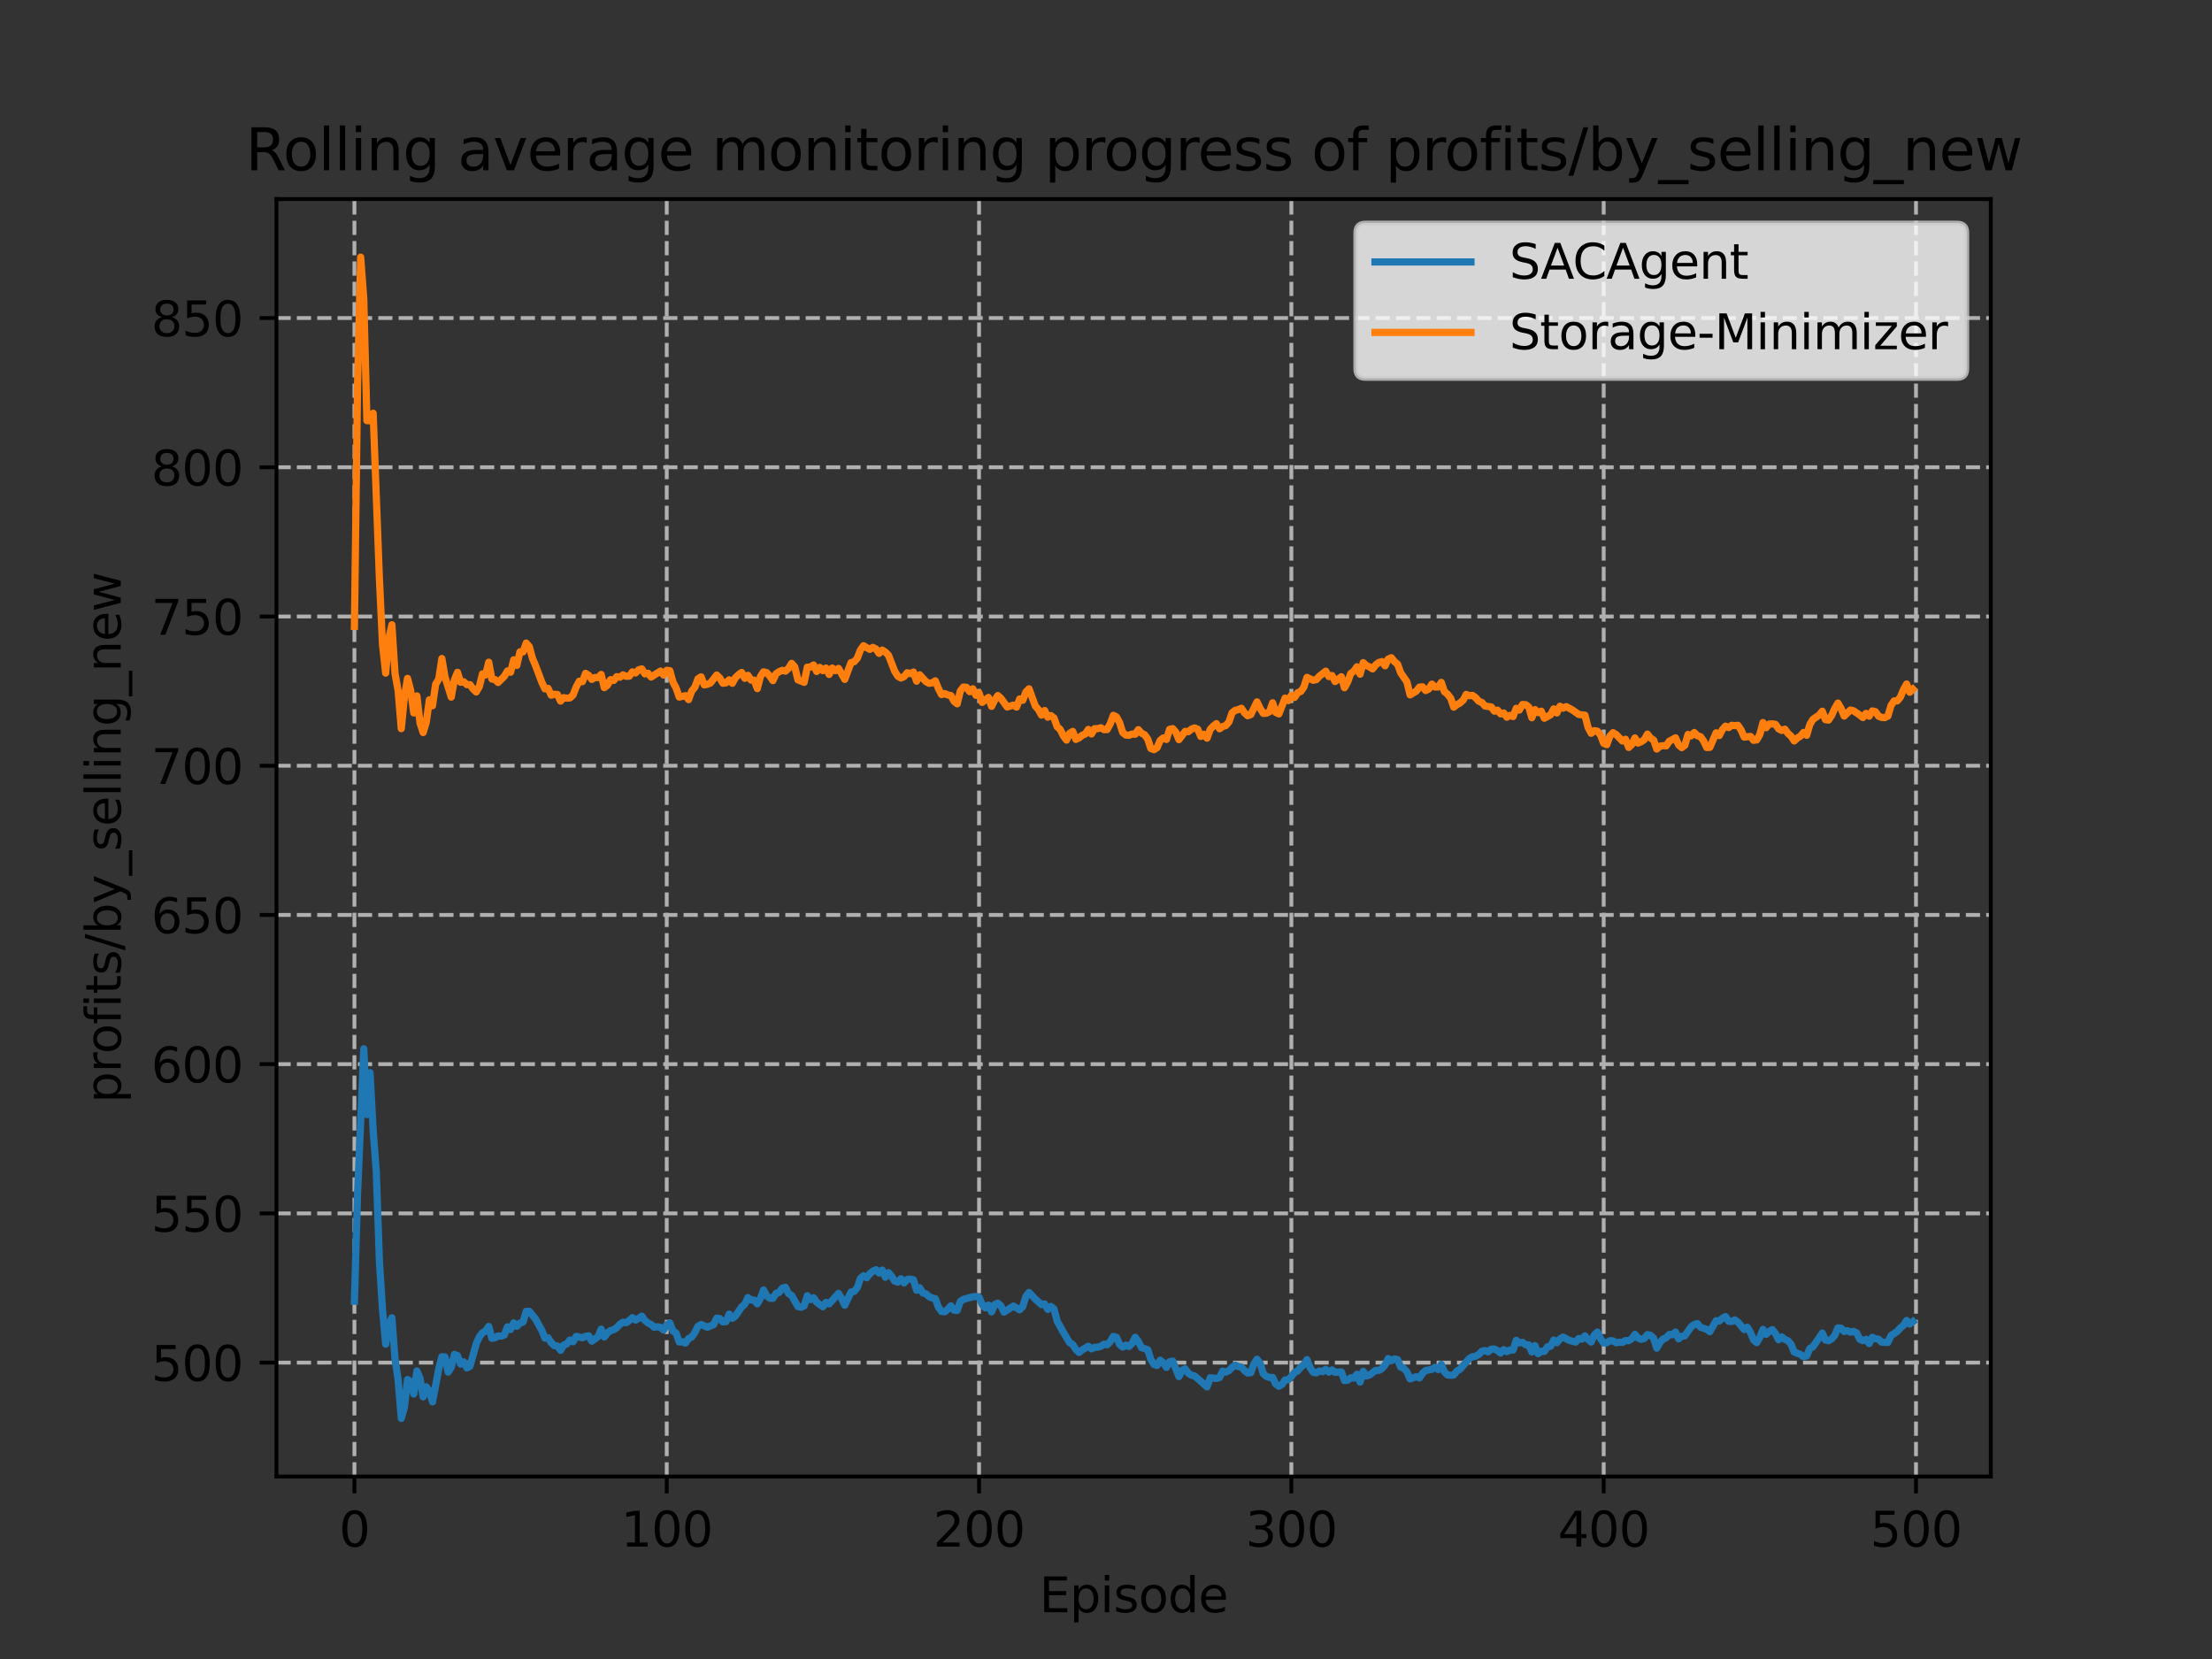 <?xml version="1.0" encoding="utf-8" standalone="no"?>
<!DOCTYPE svg PUBLIC "-//W3C//DTD SVG 1.1//EN"
  "http://www.w3.org/Graphics/SVG/1.1/DTD/svg11.dtd">
<svg xmlns:xlink="http://www.w3.org/1999/xlink" width="460.8pt" height="345.6pt" viewBox="0 0 460.8 345.6" xmlns="http://www.w3.org/2000/svg" version="1.1">
 <rect x="0" y="0" width="460.8" height="345.6" fill="#333333" stroke="none"/>
 <defs>
  <style type="text/css">*{stroke-linejoin: round; stroke-linecap: butt}</style>
 </defs>
 <g id="figure_1">
  <g id="patch_1">
   <path d="M 0 345.6 
L 460.8 345.6 
L 460.8 0 
L 0 0 
L 0 345.6 
z
" style="fill: none"/>
  </g>
  <g id="axes_1">
   <g id="patch_2">
    <path d="M 57.6 307.584 
L 414.72 307.584 
L 414.72 41.472 
L 57.6 41.472 
L 57.6 307.584 
z
" style="fill: none"/>
   </g>
   <g id="matplotlib.axis_1">
    <g id="xtick_1">
     <g id="line2d_1">
      <path d="M 73.833 307.584 
L 73.833 41.472 
" clip-path="url(#p2df7276bb5)" style="fill: none; stroke-dasharray: 2.96,1.28; stroke-dashoffset: 0; stroke: #b0b0b0; stroke-width: 0.8"/>
     </g>
     <g id="line2d_2">
      <defs>
       <path id="m5fd4207871" d="M 0 0 
L 0 3.5 
" style="stroke: #000000; stroke-width: 0.8"/>
      </defs>
      <g>
       <use xlink:href="#m5fd4207871" x="73.833" y="307.584" style="stroke: #000000; stroke-width: 0.8"/>
      </g>
     </g>
     <g id="text_1">
      <!-- 0 -->
      <g transform="translate(70.651 322.182)scale(0.1 -0.1)">
       <defs>
        <path id="DejaVuSans-30" d="M 2034 4250 
Q 1547 4250 1301 3770 
Q 1056 3291 1056 2328 
Q 1056 1369 1301 889 
Q 1547 409 2034 409 
Q 2525 409 2770 889 
Q 3016 1369 3016 2328 
Q 3016 3291 2770 3770 
Q 2525 4250 2034 4250 
z
M 2034 4750 
Q 2819 4750 3233 4129 
Q 3647 3509 3647 2328 
Q 3647 1150 3233 529 
Q 2819 -91 2034 -91 
Q 1250 -91 836 529 
Q 422 1150 422 2328 
Q 422 3509 836 4129 
Q 1250 4750 2034 4750 
z
" transform="scale(0.016)"/>
       </defs>
       <use xlink:href="#DejaVuSans-30"/>
      </g>
     </g>
    </g>
    <g id="xtick_2">
     <g id="line2d_3">
      <path d="M 138.894 307.584 
L 138.894 41.472 
" clip-path="url(#p2df7276bb5)" style="fill: none; stroke-dasharray: 2.96,1.28; stroke-dashoffset: 0; stroke: #b0b0b0; stroke-width: 0.8"/>
     </g>
     <g id="line2d_4">
      <g>
       <use xlink:href="#m5fd4207871" x="138.894" y="307.584" style="stroke: #000000; stroke-width: 0.8"/>
      </g>
     </g>
     <g id="text_2">
      <!-- 100 -->
      <g transform="translate(129.35 322.182)scale(0.1 -0.1)">
       <defs>
        <path id="DejaVuSans-31" d="M 794 531 
L 1825 531 
L 1825 4091 
L 703 3866 
L 703 4441 
L 1819 4666 
L 2450 4666 
L 2450 531 
L 3481 531 
L 3481 0 
L 794 0 
L 794 531 
z
" transform="scale(0.016)"/>
       </defs>
       <use xlink:href="#DejaVuSans-31"/>
       <use xlink:href="#DejaVuSans-30" x="63.623"/>
       <use xlink:href="#DejaVuSans-30" x="127.246"/>
      </g>
     </g>
    </g>
    <g id="xtick_3">
     <g id="line2d_5">
      <path d="M 203.955 307.584 
L 203.955 41.472 
" clip-path="url(#p2df7276bb5)" style="fill: none; stroke-dasharray: 2.96,1.28; stroke-dashoffset: 0; stroke: #b0b0b0; stroke-width: 0.8"/>
     </g>
     <g id="line2d_6">
      <g>
       <use xlink:href="#m5fd4207871" x="203.955" y="307.584" style="stroke: #000000; stroke-width: 0.8"/>
      </g>
     </g>
     <g id="text_3">
      <!-- 200 -->
      <g transform="translate(194.411 322.182)scale(0.1 -0.1)">
       <defs>
        <path id="DejaVuSans-32" d="M 1228 531 
L 3431 531 
L 3431 0 
L 469 0 
L 469 531 
Q 828 903 1448 1529 
Q 2069 2156 2228 2338 
Q 2531 2678 2651 2914 
Q 2772 3150 2772 3378 
Q 2772 3750 2511 3984 
Q 2250 4219 1831 4219 
Q 1534 4219 1204 4116 
Q 875 4013 500 3803 
L 500 4441 
Q 881 4594 1212 4672 
Q 1544 4750 1819 4750 
Q 2544 4750 2975 4387 
Q 3406 4025 3406 3419 
Q 3406 3131 3298 2873 
Q 3191 2616 2906 2266 
Q 2828 2175 2409 1742 
Q 1991 1309 1228 531 
z
" transform="scale(0.016)"/>
       </defs>
       <use xlink:href="#DejaVuSans-32"/>
       <use xlink:href="#DejaVuSans-30" x="63.623"/>
       <use xlink:href="#DejaVuSans-30" x="127.246"/>
      </g>
     </g>
    </g>
    <g id="xtick_4">
     <g id="line2d_7">
      <path d="M 269.016 307.584 
L 269.016 41.472 
" clip-path="url(#p2df7276bb5)" style="fill: none; stroke-dasharray: 2.96,1.28; stroke-dashoffset: 0; stroke: #b0b0b0; stroke-width: 0.8"/>
     </g>
     <g id="line2d_8">
      <g>
       <use xlink:href="#m5fd4207871" x="269.016" y="307.584" style="stroke: #000000; stroke-width: 0.8"/>
      </g>
     </g>
     <g id="text_4">
      <!-- 300 -->
      <g transform="translate(259.472 322.182)scale(0.1 -0.1)">
       <defs>
        <path id="DejaVuSans-33" d="M 2597 2516 
Q 3050 2419 3304 2112 
Q 3559 1806 3559 1356 
Q 3559 666 3084 287 
Q 2609 -91 1734 -91 
Q 1441 -91 1130 -33 
Q 819 25 488 141 
L 488 750 
Q 750 597 1062 519 
Q 1375 441 1716 441 
Q 2309 441 2620 675 
Q 2931 909 2931 1356 
Q 2931 1769 2642 2001 
Q 2353 2234 1838 2234 
L 1294 2234 
L 1294 2753 
L 1863 2753 
Q 2328 2753 2575 2939 
Q 2822 3125 2822 3475 
Q 2822 3834 2567 4026 
Q 2313 4219 1838 4219 
Q 1578 4219 1281 4162 
Q 984 4106 628 3988 
L 628 4550 
Q 988 4650 1302 4700 
Q 1616 4750 1894 4750 
Q 2613 4750 3031 4423 
Q 3450 4097 3450 3541 
Q 3450 3153 3228 2886 
Q 3006 2619 2597 2516 
z
" transform="scale(0.016)"/>
       </defs>
       <use xlink:href="#DejaVuSans-33"/>
       <use xlink:href="#DejaVuSans-30" x="63.623"/>
       <use xlink:href="#DejaVuSans-30" x="127.246"/>
      </g>
     </g>
    </g>
    <g id="xtick_5">
     <g id="line2d_9">
      <path d="M 334.077 307.584 
L 334.077 41.472 
" clip-path="url(#p2df7276bb5)" style="fill: none; stroke-dasharray: 2.96,1.28; stroke-dashoffset: 0; stroke: #b0b0b0; stroke-width: 0.8"/>
     </g>
     <g id="line2d_10">
      <g>
       <use xlink:href="#m5fd4207871" x="334.077" y="307.584" style="stroke: #000000; stroke-width: 0.8"/>
      </g>
     </g>
     <g id="text_5">
      <!-- 400 -->
      <g transform="translate(324.533 322.182)scale(0.1 -0.1)">
       <defs>
        <path id="DejaVuSans-34" d="M 2419 4116 
L 825 1625 
L 2419 1625 
L 2419 4116 
z
M 2253 4666 
L 3047 4666 
L 3047 1625 
L 3713 1625 
L 3713 1100 
L 3047 1100 
L 3047 0 
L 2419 0 
L 2419 1100 
L 313 1100 
L 313 1709 
L 2253 4666 
z
" transform="scale(0.016)"/>
       </defs>
       <use xlink:href="#DejaVuSans-34"/>
       <use xlink:href="#DejaVuSans-30" x="63.623"/>
       <use xlink:href="#DejaVuSans-30" x="127.246"/>
      </g>
     </g>
    </g>
    <g id="xtick_6">
     <g id="line2d_11">
      <path d="M 399.138 307.584 
L 399.138 41.472 
" clip-path="url(#p2df7276bb5)" style="fill: none; stroke-dasharray: 2.96,1.28; stroke-dashoffset: 0; stroke: #b0b0b0; stroke-width: 0.8"/>
     </g>
     <g id="line2d_12">
      <g>
       <use xlink:href="#m5fd4207871" x="399.138" y="307.584" style="stroke: #000000; stroke-width: 0.8"/>
      </g>
     </g>
     <g id="text_6">
      <!-- 500 -->
      <g transform="translate(389.594 322.182)scale(0.1 -0.1)">
       <defs>
        <path id="DejaVuSans-35" d="M 691 4666 
L 3169 4666 
L 3169 4134 
L 1269 4134 
L 1269 2991 
Q 1406 3038 1543 3061 
Q 1681 3084 1819 3084 
Q 2600 3084 3056 2656 
Q 3513 2228 3513 1497 
Q 3513 744 3044 326 
Q 2575 -91 1722 -91 
Q 1428 -91 1123 -41 
Q 819 9 494 109 
L 494 744 
Q 775 591 1075 516 
Q 1375 441 1709 441 
Q 2250 441 2565 725 
Q 2881 1009 2881 1497 
Q 2881 1984 2565 2268 
Q 2250 2553 1709 2553 
Q 1456 2553 1204 2497 
Q 953 2441 691 2322 
L 691 4666 
z
" transform="scale(0.016)"/>
       </defs>
       <use xlink:href="#DejaVuSans-35"/>
       <use xlink:href="#DejaVuSans-30" x="63.623"/>
       <use xlink:href="#DejaVuSans-30" x="127.246"/>
      </g>
     </g>
    </g>
    <g id="text_7">
     <!-- Episode -->
     <g transform="translate(216.523 335.861)scale(0.1 -0.1)">
      <defs>
       <path id="DejaVuSans-45" d="M 628 4666 
L 3578 4666 
L 3578 4134 
L 1259 4134 
L 1259 2753 
L 3481 2753 
L 3481 2222 
L 1259 2222 
L 1259 531 
L 3634 531 
L 3634 0 
L 628 0 
L 628 4666 
z
" transform="scale(0.016)"/>
       <path id="DejaVuSans-70" d="M 1159 525 
L 1159 -1331 
L 581 -1331 
L 581 3500 
L 1159 3500 
L 1159 2969 
Q 1341 3281 1617 3432 
Q 1894 3584 2278 3584 
Q 2916 3584 3314 3078 
Q 3713 2572 3713 1747 
Q 3713 922 3314 415 
Q 2916 -91 2278 -91 
Q 1894 -91 1617 61 
Q 1341 213 1159 525 
z
M 3116 1747 
Q 3116 2381 2855 2742 
Q 2594 3103 2138 3103 
Q 1681 3103 1420 2742 
Q 1159 2381 1159 1747 
Q 1159 1113 1420 752 
Q 1681 391 2138 391 
Q 2594 391 2855 752 
Q 3116 1113 3116 1747 
z
" transform="scale(0.016)"/>
       <path id="DejaVuSans-69" d="M 603 3500 
L 1178 3500 
L 1178 0 
L 603 0 
L 603 3500 
z
M 603 4863 
L 1178 4863 
L 1178 4134 
L 603 4134 
L 603 4863 
z
" transform="scale(0.016)"/>
       <path id="DejaVuSans-73" d="M 2834 3397 
L 2834 2853 
Q 2591 2978 2328 3040 
Q 2066 3103 1784 3103 
Q 1356 3103 1142 2972 
Q 928 2841 928 2578 
Q 928 2378 1081 2264 
Q 1234 2150 1697 2047 
L 1894 2003 
Q 2506 1872 2764 1633 
Q 3022 1394 3022 966 
Q 3022 478 2636 193 
Q 2250 -91 1575 -91 
Q 1294 -91 989 -36 
Q 684 19 347 128 
L 347 722 
Q 666 556 975 473 
Q 1284 391 1588 391 
Q 1994 391 2212 530 
Q 2431 669 2431 922 
Q 2431 1156 2273 1281 
Q 2116 1406 1581 1522 
L 1381 1569 
Q 847 1681 609 1914 
Q 372 2147 372 2553 
Q 372 3047 722 3315 
Q 1072 3584 1716 3584 
Q 2034 3584 2315 3537 
Q 2597 3491 2834 3397 
z
" transform="scale(0.016)"/>
       <path id="DejaVuSans-6f" d="M 1959 3097 
Q 1497 3097 1228 2736 
Q 959 2375 959 1747 
Q 959 1119 1226 758 
Q 1494 397 1959 397 
Q 2419 397 2687 759 
Q 2956 1122 2956 1747 
Q 2956 2369 2687 2733 
Q 2419 3097 1959 3097 
z
M 1959 3584 
Q 2709 3584 3137 3096 
Q 3566 2609 3566 1747 
Q 3566 888 3137 398 
Q 2709 -91 1959 -91 
Q 1206 -91 779 398 
Q 353 888 353 1747 
Q 353 2609 779 3096 
Q 1206 3584 1959 3584 
z
" transform="scale(0.016)"/>
       <path id="DejaVuSans-64" d="M 2906 2969 
L 2906 4863 
L 3481 4863 
L 3481 0 
L 2906 0 
L 2906 525 
Q 2725 213 2448 61 
Q 2172 -91 1784 -91 
Q 1150 -91 751 415 
Q 353 922 353 1747 
Q 353 2572 751 3078 
Q 1150 3584 1784 3584 
Q 2172 3584 2448 3432 
Q 2725 3281 2906 2969 
z
M 947 1747 
Q 947 1113 1208 752 
Q 1469 391 1925 391 
Q 2381 391 2643 752 
Q 2906 1113 2906 1747 
Q 2906 2381 2643 2742 
Q 2381 3103 1925 3103 
Q 1469 3103 1208 2742 
Q 947 2381 947 1747 
z
" transform="scale(0.016)"/>
       <path id="DejaVuSans-65" d="M 3597 1894 
L 3597 1613 
L 953 1613 
Q 991 1019 1311 708 
Q 1631 397 2203 397 
Q 2534 397 2845 478 
Q 3156 559 3463 722 
L 3463 178 
Q 3153 47 2828 -22 
Q 2503 -91 2169 -91 
Q 1331 -91 842 396 
Q 353 884 353 1716 
Q 353 2575 817 3079 
Q 1281 3584 2069 3584 
Q 2775 3584 3186 3129 
Q 3597 2675 3597 1894 
z
M 3022 2063 
Q 3016 2534 2758 2815 
Q 2500 3097 2075 3097 
Q 1594 3097 1305 2825 
Q 1016 2553 972 2059 
L 3022 2063 
z
" transform="scale(0.016)"/>
      </defs>
      <use xlink:href="#DejaVuSans-45"/>
      <use xlink:href="#DejaVuSans-70" x="63.184"/>
      <use xlink:href="#DejaVuSans-69" x="126.66"/>
      <use xlink:href="#DejaVuSans-73" x="154.443"/>
      <use xlink:href="#DejaVuSans-6f" x="206.543"/>
      <use xlink:href="#DejaVuSans-64" x="267.725"/>
      <use xlink:href="#DejaVuSans-65" x="331.201"/>
     </g>
    </g>
   </g>
   <g id="matplotlib.axis_2">
    <g id="ytick_1">
     <g id="line2d_13">
      <path d="M 57.6 283.856 
L 414.72 283.856 
" clip-path="url(#p2df7276bb5)" style="fill: none; stroke-dasharray: 2.96,1.28; stroke-dashoffset: 0; stroke: #b0b0b0; stroke-width: 0.8"/>
     </g>
     <g id="line2d_14">
      <defs>
       <path id="m669778cb6c" d="M 0 0 
L -3.5 0 
" style="stroke: #000000; stroke-width: 0.8"/>
      </defs>
      <g>
       <use xlink:href="#m669778cb6c" x="57.6" y="283.856" style="stroke: #000000; stroke-width: 0.8"/>
      </g>
     </g>
     <g id="text_8">
      <!-- 500 -->
      <g transform="translate(31.512 287.656)scale(0.1 -0.1)">
       <use xlink:href="#DejaVuSans-35"/>
       <use xlink:href="#DejaVuSans-30" x="63.623"/>
       <use xlink:href="#DejaVuSans-30" x="127.246"/>
      </g>
     </g>
    </g>
    <g id="ytick_2">
     <g id="line2d_15">
      <path d="M 57.6 252.77 
L 414.72 252.77 
" clip-path="url(#p2df7276bb5)" style="fill: none; stroke-dasharray: 2.96,1.28; stroke-dashoffset: 0; stroke: #b0b0b0; stroke-width: 0.8"/>
     </g>
     <g id="line2d_16">
      <g>
       <use xlink:href="#m669778cb6c" x="57.6" y="252.77" style="stroke: #000000; stroke-width: 0.8"/>
      </g>
     </g>
     <g id="text_9">
      <!-- 550 -->
      <g transform="translate(31.512 256.57)scale(0.1 -0.1)">
       <use xlink:href="#DejaVuSans-35"/>
       <use xlink:href="#DejaVuSans-35" x="63.623"/>
       <use xlink:href="#DejaVuSans-30" x="127.246"/>
      </g>
     </g>
    </g>
    <g id="ytick_3">
     <g id="line2d_17">
      <path d="M 57.6 221.685 
L 414.72 221.685 
" clip-path="url(#p2df7276bb5)" style="fill: none; stroke-dasharray: 2.96,1.28; stroke-dashoffset: 0; stroke: #b0b0b0; stroke-width: 0.8"/>
     </g>
     <g id="line2d_18">
      <g>
       <use xlink:href="#m669778cb6c" x="57.6" y="221.685" style="stroke: #000000; stroke-width: 0.8"/>
      </g>
     </g>
     <g id="text_10">
      <!-- 600 -->
      <g transform="translate(31.512 225.484)scale(0.1 -0.1)">
       <defs>
        <path id="DejaVuSans-36" d="M 2113 2584 
Q 1688 2584 1439 2293 
Q 1191 2003 1191 1497 
Q 1191 994 1439 701 
Q 1688 409 2113 409 
Q 2538 409 2786 701 
Q 3034 994 3034 1497 
Q 3034 2003 2786 2293 
Q 2538 2584 2113 2584 
z
M 3366 4563 
L 3366 3988 
Q 3128 4100 2886 4159 
Q 2644 4219 2406 4219 
Q 1781 4219 1451 3797 
Q 1122 3375 1075 2522 
Q 1259 2794 1537 2939 
Q 1816 3084 2150 3084 
Q 2853 3084 3261 2657 
Q 3669 2231 3669 1497 
Q 3669 778 3244 343 
Q 2819 -91 2113 -91 
Q 1303 -91 875 529 
Q 447 1150 447 2328 
Q 447 3434 972 4092 
Q 1497 4750 2381 4750 
Q 2619 4750 2861 4703 
Q 3103 4656 3366 4563 
z
" transform="scale(0.016)"/>
       </defs>
       <use xlink:href="#DejaVuSans-36"/>
       <use xlink:href="#DejaVuSans-30" x="63.623"/>
       <use xlink:href="#DejaVuSans-30" x="127.246"/>
      </g>
     </g>
    </g>
    <g id="ytick_4">
     <g id="line2d_19">
      <path d="M 57.6 190.599 
L 414.72 190.599 
" clip-path="url(#p2df7276bb5)" style="fill: none; stroke-dasharray: 2.96,1.28; stroke-dashoffset: 0; stroke: #b0b0b0; stroke-width: 0.8"/>
     </g>
     <g id="line2d_20">
      <g>
       <use xlink:href="#m669778cb6c" x="57.6" y="190.599" style="stroke: #000000; stroke-width: 0.8"/>
      </g>
     </g>
     <g id="text_11">
      <!-- 650 -->
      <g transform="translate(31.512 194.398)scale(0.1 -0.1)">
       <use xlink:href="#DejaVuSans-36"/>
       <use xlink:href="#DejaVuSans-35" x="63.623"/>
       <use xlink:href="#DejaVuSans-30" x="127.246"/>
      </g>
     </g>
    </g>
    <g id="ytick_5">
     <g id="line2d_21">
      <path d="M 57.6 159.513 
L 414.72 159.513 
" clip-path="url(#p2df7276bb5)" style="fill: none; stroke-dasharray: 2.96,1.28; stroke-dashoffset: 0; stroke: #b0b0b0; stroke-width: 0.8"/>
     </g>
     <g id="line2d_22">
      <g>
       <use xlink:href="#m669778cb6c" x="57.6" y="159.513" style="stroke: #000000; stroke-width: 0.8"/>
      </g>
     </g>
     <g id="text_12">
      <!-- 700 -->
      <g transform="translate(31.512 163.312)scale(0.1 -0.1)">
       <defs>
        <path id="DejaVuSans-37" d="M 525 4666 
L 3525 4666 
L 3525 4397 
L 1831 0 
L 1172 0 
L 2766 4134 
L 525 4134 
L 525 4666 
z
" transform="scale(0.016)"/>
       </defs>
       <use xlink:href="#DejaVuSans-37"/>
       <use xlink:href="#DejaVuSans-30" x="63.623"/>
       <use xlink:href="#DejaVuSans-30" x="127.246"/>
      </g>
     </g>
    </g>
    <g id="ytick_6">
     <g id="line2d_23">
      <path d="M 57.6 128.427 
L 414.72 128.427 
" clip-path="url(#p2df7276bb5)" style="fill: none; stroke-dasharray: 2.96,1.28; stroke-dashoffset: 0; stroke: #b0b0b0; stroke-width: 0.8"/>
     </g>
     <g id="line2d_24">
      <g>
       <use xlink:href="#m669778cb6c" x="57.6" y="128.427" style="stroke: #000000; stroke-width: 0.8"/>
      </g>
     </g>
     <g id="text_13">
      <!-- 750 -->
      <g transform="translate(31.512 132.226)scale(0.1 -0.1)">
       <use xlink:href="#DejaVuSans-37"/>
       <use xlink:href="#DejaVuSans-35" x="63.623"/>
       <use xlink:href="#DejaVuSans-30" x="127.246"/>
      </g>
     </g>
    </g>
    <g id="ytick_7">
     <g id="line2d_25">
      <path d="M 57.6 97.341 
L 414.72 97.341 
" clip-path="url(#p2df7276bb5)" style="fill: none; stroke-dasharray: 2.96,1.28; stroke-dashoffset: 0; stroke: #b0b0b0; stroke-width: 0.8"/>
     </g>
     <g id="line2d_26">
      <g>
       <use xlink:href="#m669778cb6c" x="57.6" y="97.341" style="stroke: #000000; stroke-width: 0.8"/>
      </g>
     </g>
     <g id="text_14">
      <!-- 800 -->
      <g transform="translate(31.512 101.14)scale(0.1 -0.1)">
       <defs>
        <path id="DejaVuSans-38" d="M 2034 2216 
Q 1584 2216 1326 1975 
Q 1069 1734 1069 1313 
Q 1069 891 1326 650 
Q 1584 409 2034 409 
Q 2484 409 2743 651 
Q 3003 894 3003 1313 
Q 3003 1734 2745 1975 
Q 2488 2216 2034 2216 
z
M 1403 2484 
Q 997 2584 770 2862 
Q 544 3141 544 3541 
Q 544 4100 942 4425 
Q 1341 4750 2034 4750 
Q 2731 4750 3128 4425 
Q 3525 4100 3525 3541 
Q 3525 3141 3298 2862 
Q 3072 2584 2669 2484 
Q 3125 2378 3379 2068 
Q 3634 1759 3634 1313 
Q 3634 634 3220 271 
Q 2806 -91 2034 -91 
Q 1263 -91 848 271 
Q 434 634 434 1313 
Q 434 1759 690 2068 
Q 947 2378 1403 2484 
z
M 1172 3481 
Q 1172 3119 1398 2916 
Q 1625 2713 2034 2713 
Q 2441 2713 2670 2916 
Q 2900 3119 2900 3481 
Q 2900 3844 2670 4047 
Q 2441 4250 2034 4250 
Q 1625 4250 1398 4047 
Q 1172 3844 1172 3481 
z
" transform="scale(0.016)"/>
       </defs>
       <use xlink:href="#DejaVuSans-38"/>
       <use xlink:href="#DejaVuSans-30" x="63.623"/>
       <use xlink:href="#DejaVuSans-30" x="127.246"/>
      </g>
     </g>
    </g>
    <g id="ytick_8">
     <g id="line2d_27">
      <path d="M 57.6 66.255 
L 414.72 66.255 
" clip-path="url(#p2df7276bb5)" style="fill: none; stroke-dasharray: 2.96,1.28; stroke-dashoffset: 0; stroke: #b0b0b0; stroke-width: 0.8"/>
     </g>
     <g id="line2d_28">
      <g>
       <use xlink:href="#m669778cb6c" x="57.6" y="66.255" style="stroke: #000000; stroke-width: 0.8"/>
      </g>
     </g>
     <g id="text_15">
      <!-- 850 -->
      <g transform="translate(31.512 70.054)scale(0.1 -0.1)">
       <use xlink:href="#DejaVuSans-38"/>
       <use xlink:href="#DejaVuSans-35" x="63.623"/>
       <use xlink:href="#DejaVuSans-30" x="127.246"/>
      </g>
     </g>
    </g>
    <g id="text_16">
     <!-- profits/by_selling_new -->
     <g transform="translate(25.155 229.762)rotate(-90)scale(0.1 -0.1)">
      <defs>
       <path id="DejaVuSans-72" d="M 2631 2963 
Q 2534 3019 2420 3045 
Q 2306 3072 2169 3072 
Q 1681 3072 1420 2755 
Q 1159 2438 1159 1844 
L 1159 0 
L 581 0 
L 581 3500 
L 1159 3500 
L 1159 2956 
Q 1341 3275 1631 3429 
Q 1922 3584 2338 3584 
Q 2397 3584 2469 3576 
Q 2541 3569 2628 3553 
L 2631 2963 
z
" transform="scale(0.016)"/>
       <path id="DejaVuSans-66" d="M 2375 4863 
L 2375 4384 
L 1825 4384 
Q 1516 4384 1395 4259 
Q 1275 4134 1275 3809 
L 1275 3500 
L 2222 3500 
L 2222 3053 
L 1275 3053 
L 1275 0 
L 697 0 
L 697 3053 
L 147 3053 
L 147 3500 
L 697 3500 
L 697 3744 
Q 697 4328 969 4595 
Q 1241 4863 1831 4863 
L 2375 4863 
z
" transform="scale(0.016)"/>
       <path id="DejaVuSans-74" d="M 1172 4494 
L 1172 3500 
L 2356 3500 
L 2356 3053 
L 1172 3053 
L 1172 1153 
Q 1172 725 1289 603 
Q 1406 481 1766 481 
L 2356 481 
L 2356 0 
L 1766 0 
Q 1100 0 847 248 
Q 594 497 594 1153 
L 594 3053 
L 172 3053 
L 172 3500 
L 594 3500 
L 594 4494 
L 1172 4494 
z
" transform="scale(0.016)"/>
       <path id="DejaVuSans-2f" d="M 1625 4666 
L 2156 4666 
L 531 -594 
L 0 -594 
L 1625 4666 
z
" transform="scale(0.016)"/>
       <path id="DejaVuSans-62" d="M 3116 1747 
Q 3116 2381 2855 2742 
Q 2594 3103 2138 3103 
Q 1681 3103 1420 2742 
Q 1159 2381 1159 1747 
Q 1159 1113 1420 752 
Q 1681 391 2138 391 
Q 2594 391 2855 752 
Q 3116 1113 3116 1747 
z
M 1159 2969 
Q 1341 3281 1617 3432 
Q 1894 3584 2278 3584 
Q 2916 3584 3314 3078 
Q 3713 2572 3713 1747 
Q 3713 922 3314 415 
Q 2916 -91 2278 -91 
Q 1894 -91 1617 61 
Q 1341 213 1159 525 
L 1159 0 
L 581 0 
L 581 4863 
L 1159 4863 
L 1159 2969 
z
" transform="scale(0.016)"/>
       <path id="DejaVuSans-79" d="M 2059 -325 
Q 1816 -950 1584 -1140 
Q 1353 -1331 966 -1331 
L 506 -1331 
L 506 -850 
L 844 -850 
Q 1081 -850 1212 -737 
Q 1344 -625 1503 -206 
L 1606 56 
L 191 3500 
L 800 3500 
L 1894 763 
L 2988 3500 
L 3597 3500 
L 2059 -325 
z
" transform="scale(0.016)"/>
       <path id="DejaVuSans-5f" d="M 3263 -1063 
L 3263 -1509 
L -63 -1509 
L -63 -1063 
L 3263 -1063 
z
" transform="scale(0.016)"/>
       <path id="DejaVuSans-6c" d="M 603 4863 
L 1178 4863 
L 1178 0 
L 603 0 
L 603 4863 
z
" transform="scale(0.016)"/>
       <path id="DejaVuSans-6e" d="M 3513 2113 
L 3513 0 
L 2938 0 
L 2938 2094 
Q 2938 2591 2744 2837 
Q 2550 3084 2163 3084 
Q 1697 3084 1428 2787 
Q 1159 2491 1159 1978 
L 1159 0 
L 581 0 
L 581 3500 
L 1159 3500 
L 1159 2956 
Q 1366 3272 1645 3428 
Q 1925 3584 2291 3584 
Q 2894 3584 3203 3211 
Q 3513 2838 3513 2113 
z
" transform="scale(0.016)"/>
       <path id="DejaVuSans-67" d="M 2906 1791 
Q 2906 2416 2648 2759 
Q 2391 3103 1925 3103 
Q 1463 3103 1205 2759 
Q 947 2416 947 1791 
Q 947 1169 1205 825 
Q 1463 481 1925 481 
Q 2391 481 2648 825 
Q 2906 1169 2906 1791 
z
M 3481 434 
Q 3481 -459 3084 -895 
Q 2688 -1331 1869 -1331 
Q 1566 -1331 1297 -1286 
Q 1028 -1241 775 -1147 
L 775 -588 
Q 1028 -725 1275 -790 
Q 1522 -856 1778 -856 
Q 2344 -856 2625 -561 
Q 2906 -266 2906 331 
L 2906 616 
Q 2728 306 2450 153 
Q 2172 0 1784 0 
Q 1141 0 747 490 
Q 353 981 353 1791 
Q 353 2603 747 3093 
Q 1141 3584 1784 3584 
Q 2172 3584 2450 3431 
Q 2728 3278 2906 2969 
L 2906 3500 
L 3481 3500 
L 3481 434 
z
" transform="scale(0.016)"/>
       <path id="DejaVuSans-77" d="M 269 3500 
L 844 3500 
L 1563 769 
L 2278 3500 
L 2956 3500 
L 3675 769 
L 4391 3500 
L 4966 3500 
L 4050 0 
L 3372 0 
L 2619 2869 
L 1863 0 
L 1184 0 
L 269 3500 
z
" transform="scale(0.016)"/>
      </defs>
      <use xlink:href="#DejaVuSans-70"/>
      <use xlink:href="#DejaVuSans-72" x="63.477"/>
      <use xlink:href="#DejaVuSans-6f" x="102.34"/>
      <use xlink:href="#DejaVuSans-66" x="163.521"/>
      <use xlink:href="#DejaVuSans-69" x="198.727"/>
      <use xlink:href="#DejaVuSans-74" x="226.51"/>
      <use xlink:href="#DejaVuSans-73" x="265.719"/>
      <use xlink:href="#DejaVuSans-2f" x="317.818"/>
      <use xlink:href="#DejaVuSans-62" x="351.51"/>
      <use xlink:href="#DejaVuSans-79" x="414.986"/>
      <use xlink:href="#DejaVuSans-5f" x="474.166"/>
      <use xlink:href="#DejaVuSans-73" x="524.166"/>
      <use xlink:href="#DejaVuSans-65" x="576.266"/>
      <use xlink:href="#DejaVuSans-6c" x="637.789"/>
      <use xlink:href="#DejaVuSans-6c" x="665.572"/>
      <use xlink:href="#DejaVuSans-69" x="693.355"/>
      <use xlink:href="#DejaVuSans-6e" x="721.139"/>
      <use xlink:href="#DejaVuSans-67" x="784.518"/>
      <use xlink:href="#DejaVuSans-5f" x="847.994"/>
      <use xlink:href="#DejaVuSans-6e" x="897.994"/>
      <use xlink:href="#DejaVuSans-65" x="961.373"/>
      <use xlink:href="#DejaVuSans-77" x="1022.896"/>
     </g>
    </g>
   </g>
   <g id="line2d_29">
    <path d="M 73.833 271.073 
L 74.483 248.738 
L 75.785 218.475 
L 76.435 232.185 
L 77.086 223.46 
L 77.736 235.474 
L 78.387 244.052 
L 79.038 262.708 
L 79.688 272.848 
L 80.339 280.017 
L 80.989 275.948 
L 81.64 274.522 
L 82.291 283.101 
L 82.941 287.514 
L 83.592 295.488 
L 84.242 293.178 
L 84.893 287.37 
L 85.544 287.809 
L 86.194 290.4 
L 86.845 285.595 
L 87.496 287.093 
L 88.146 290.995 
L 88.797 288.894 
L 89.447 289.847 
L 90.098 292.042 
L 91.399 285.162 
L 92.05 282.636 
L 92.7 282.676 
L 93.351 285.835 
L 94.002 284.846 
L 94.652 282.146 
L 95.303 282.392 
L 95.953 284.161 
L 96.604 283.712 
L 97.255 284.959 
L 97.905 284.64 
L 99.207 279.93 
L 99.857 278.493 
L 100.508 277.634 
L 101.158 277.286 
L 101.809 276.314 
L 102.46 278.792 
L 103.11 278.691 
L 103.761 278.302 
L 104.411 278.355 
L 105.062 278.088 
L 105.713 276.399 
L 106.363 276.958 
L 107.014 275.582 
L 107.664 276.298 
L 108.315 275.625 
L 108.966 275.402 
L 109.616 273.176 
L 110.267 273.173 
L 111.568 274.786 
L 112.869 277.131 
L 113.52 278.765 
L 114.171 278.686 
L 114.821 279.688 
L 115.472 280.328 
L 116.122 280.405 
L 116.773 281.307 
L 117.424 280.204 
L 118.074 279.974 
L 118.725 279.139 
L 119.375 279.509 
L 120.026 278.393 
L 121.327 278.68 
L 121.978 278.384 
L 122.629 278.275 
L 123.279 279.393 
L 124.58 278.448 
L 125.231 276.883 
L 125.882 278.522 
L 126.532 277.678 
L 127.183 277.183 
L 127.833 277.015 
L 128.484 276.574 
L 129.135 275.877 
L 129.785 275.437 
L 130.436 275.549 
L 131.086 275.105 
L 131.737 274.497 
L 132.388 274.991 
L 133.038 274.659 
L 133.689 274.172 
L 134.339 275.05 
L 134.99 275.601 
L 135.641 275.926 
L 136.291 276.497 
L 136.942 276.374 
L 137.593 276.525 
L 138.243 277.076 
L 138.894 275.993 
L 139.544 275.582 
L 140.195 277.289 
L 140.846 277.714 
L 141.496 279.561 
L 142.147 279.519 
L 142.797 279.79 
L 143.448 278.829 
L 144.099 278.52 
L 144.749 277.587 
L 145.4 276.292 
L 146.05 275.904 
L 147.352 276.492 
L 148.653 275.948 
L 149.304 274.592 
L 149.954 274.686 
L 150.605 275.386 
L 151.255 275.31 
L 151.906 273.74 
L 152.557 274.631 
L 153.207 274.154 
L 154.508 272.24 
L 155.159 271.701 
L 155.81 270.308 
L 156.46 270.81 
L 157.111 270.834 
L 157.761 271.618 
L 158.412 270.474 
L 159.063 268.721 
L 159.713 269.924 
L 160.364 270.453 
L 161.015 270.464 
L 161.665 269.435 
L 162.316 269.225 
L 162.966 268.338 
L 163.617 268.166 
L 164.268 269.478 
L 164.918 269.875 
L 166.219 272.171 
L 166.87 272.327 
L 167.521 272.044 
L 168.171 269.924 
L 168.822 270.725 
L 169.472 270.334 
L 170.123 271.278 
L 171.424 272.225 
L 172.075 271.314 
L 172.725 271.621 
L 174.677 269.433 
L 175.328 270.524 
L 175.979 271.907 
L 177.28 269.166 
L 177.93 269.031 
L 178.581 268.262 
L 179.232 266.342 
L 179.882 265.771 
L 180.533 266.19 
L 181.183 265.363 
L 181.834 264.816 
L 182.485 264.505 
L 183.135 265.195 
L 183.786 264.572 
L 184.436 266.074 
L 185.087 265.111 
L 185.738 265.866 
L 186.388 266.893 
L 187.039 267.095 
L 187.69 266.384 
L 188.34 267.252 
L 188.991 266.541 
L 189.641 266.455 
L 190.292 266.612 
L 190.943 268.78 
L 191.593 268.269 
L 192.244 269.346 
L 192.894 269.524 
L 193.545 270.1 
L 194.196 270.393 
L 194.846 270.548 
L 195.497 272.312 
L 196.147 273.209 
L 196.798 273.28 
L 197.449 272.731 
L 198.099 272.02 
L 198.75 272.933 
L 199.401 272.978 
L 200.051 271.114 
L 200.702 270.67 
L 202.654 270.141 
L 203.304 270.081 
L 203.955 270.229 
L 204.605 271.765 
L 205.256 272.463 
L 205.907 271.878 
L 206.557 273.294 
L 207.208 271.762 
L 207.858 271.47 
L 208.509 272.022 
L 209.16 273.34 
L 211.112 272.076 
L 212.413 272.853 
L 213.063 272.171 
L 213.714 270.054 
L 214.365 269.242 
L 215.666 270.619 
L 216.967 271.781 
L 217.618 271.632 
L 218.268 272.779 
L 218.919 272.155 
L 219.569 272.664 
L 220.22 275.203 
L 221.521 277.552 
L 222.822 279.699 
L 223.473 280.089 
L 224.124 281.121 
L 224.774 281.737 
L 225.425 281.221 
L 226.726 280.452 
L 227.377 280.994 
L 228.027 280.669 
L 228.678 280.652 
L 229.329 280.455 
L 229.979 280.019 
L 230.63 280.143 
L 231.28 279.489 
L 231.931 278.404 
L 232.582 278.592 
L 233.232 280.072 
L 233.883 280.615 
L 234.533 280.225 
L 235.184 280.503 
L 235.835 279.862 
L 236.485 278.574 
L 237.136 279.446 
L 237.787 280.732 
L 239.088 281.168 
L 239.738 283.201 
L 240.389 284.246 
L 241.04 284.454 
L 241.69 283.357 
L 242.341 283.91 
L 242.991 284.854 
L 243.642 283.683 
L 244.293 283.537 
L 245.594 286.771 
L 246.244 285.459 
L 246.895 285.145 
L 247.546 286.064 
L 248.196 286.473 
L 248.847 286.634 
L 250.148 287.75 
L 251.449 288.92 
L 252.1 287.011 
L 253.401 287.158 
L 254.052 286.955 
L 254.702 285.634 
L 255.353 285.844 
L 256.004 285.538 
L 256.654 284.871 
L 257.305 284.384 
L 257.955 284.677 
L 258.606 284.803 
L 259.257 285.514 
L 259.907 286.029 
L 260.558 285.956 
L 261.208 284.165 
L 261.859 283.143 
L 262.51 284.006 
L 263.16 286.156 
L 263.811 286.722 
L 264.462 286.968 
L 265.112 286.946 
L 265.763 288.322 
L 266.413 288.784 
L 267.064 288.402 
L 267.715 287.452 
L 268.365 287.419 
L 269.016 286.76 
L 269.666 285.903 
L 270.317 285.609 
L 270.968 284.8 
L 271.618 284.298 
L 272.269 283.231 
L 272.919 284.918 
L 273.57 285.889 
L 274.221 285.984 
L 274.871 285.588 
L 275.522 285.751 
L 276.173 285.262 
L 276.823 285.837 
L 277.474 285.386 
L 278.124 285.896 
L 279.426 285.786 
L 280.076 287.588 
L 280.727 287.538 
L 281.377 287.026 
L 282.028 287.077 
L 282.679 286.28 
L 283.329 287.918 
L 283.98 285.676 
L 284.63 286.654 
L 285.281 286.449 
L 286.582 285.463 
L 287.233 285.483 
L 287.884 285.093 
L 288.534 284.346 
L 289.185 283.017 
L 289.835 283.47 
L 290.486 283.085 
L 291.137 283.238 
L 291.787 284.782 
L 292.438 285.053 
L 293.088 285.775 
L 293.739 287.248 
L 295.04 286.786 
L 295.691 287.055 
L 296.341 286.078 
L 296.992 285.498 
L 298.293 285.258 
L 298.944 284.836 
L 299.595 285.31 
L 300.245 284.223 
L 300.896 285.79 
L 301.546 286.432 
L 302.197 286.49 
L 302.848 286.433 
L 303.498 285.618 
L 304.149 285.227 
L 306.101 282.985 
L 306.751 282.633 
L 307.402 282.53 
L 308.052 282.16 
L 308.703 281.484 
L 309.354 281.348 
L 310.004 281.612 
L 310.655 281.049 
L 311.305 281.029 
L 311.956 281.352 
L 312.607 281.864 
L 313.257 281.155 
L 313.908 281.566 
L 314.559 281.225 
L 315.209 281.242 
L 315.86 279.217 
L 316.51 279.746 
L 317.161 279.627 
L 317.812 280.134 
L 318.462 280.163 
L 319.113 281.643 
L 319.763 280.321 
L 320.414 282.005 
L 321.065 281.51 
L 321.715 281.516 
L 322.366 280.552 
L 323.016 280.452 
L 323.667 279.153 
L 324.318 279.723 
L 324.968 278.929 
L 325.619 278.537 
L 326.92 279.217 
L 328.221 279.584 
L 328.872 278.839 
L 329.523 278.965 
L 330.173 278.282 
L 330.824 279.045 
L 331.474 279.574 
L 332.125 278.08 
L 332.776 277.481 
L 333.426 278.898 
L 334.077 279.777 
L 334.727 279.717 
L 335.378 279.288 
L 336.029 279.325 
L 336.679 279.734 
L 337.33 279.604 
L 337.981 279.643 
L 338.631 279.257 
L 339.282 279.289 
L 339.932 278.886 
L 340.583 277.974 
L 341.234 278.74 
L 341.884 279.005 
L 342.535 278.829 
L 343.185 278.018 
L 343.836 278.174 
L 344.487 278.795 
L 345.137 280.847 
L 345.788 279.676 
L 346.438 278.952 
L 347.089 278.69 
L 347.74 277.995 
L 348.39 278.04 
L 349.041 277.488 
L 349.691 278.905 
L 350.342 278.373 
L 350.993 278.27 
L 352.294 276.411 
L 352.945 275.915 
L 353.595 275.72 
L 354.246 276.489 
L 355.547 276.927 
L 356.198 277.407 
L 357.499 275.124 
L 358.149 275.192 
L 358.8 274.631 
L 359.451 274.267 
L 360.101 275.245 
L 360.752 275.289 
L 361.402 274.96 
L 362.053 275.424 
L 363.354 276.974 
L 364.005 276.493 
L 364.656 277.59 
L 365.306 279.134 
L 365.957 279.699 
L 366.607 278.579 
L 367.258 276.931 
L 367.909 277.968 
L 368.559 277.375 
L 369.21 276.978 
L 369.86 277.812 
L 370.511 279.098 
L 371.162 278.508 
L 371.812 279.014 
L 372.463 279.297 
L 373.113 280.03 
L 373.764 281.664 
L 375.065 282.146 
L 375.716 282.633 
L 376.367 282.451 
L 377.017 280.912 
L 377.668 280.563 
L 379.62 277.701 
L 380.27 279.142 
L 380.921 279.298 
L 381.571 278.927 
L 382.222 278.159 
L 382.873 276.612 
L 383.523 276.671 
L 384.174 277.381 
L 384.824 277.214 
L 385.475 277.505 
L 386.126 277.357 
L 386.776 277.679 
L 387.427 278.983 
L 388.078 279.296 
L 388.728 278.997 
L 389.379 279.897 
L 390.029 278.589 
L 390.68 278.867 
L 391.331 278.984 
L 391.981 279.597 
L 393.282 279.655 
L 393.933 278.221 
L 395.234 277.363 
L 395.885 276.628 
L 396.535 276.088 
L 397.186 275.077 
L 397.837 275.821 
L 398.487 275.321 
L 398.487 275.321 
" clip-path="url(#p2df7276bb5)" style="fill: none; stroke: #1f77b4; stroke-width: 1.5; stroke-linecap: square"/>
   </g>
   <g id="line2d_30">
    <path d="M 73.833 130.505 
L 74.483 80.279 
L 75.134 53.568 
L 75.785 62.348 
L 76.435 87.637 
L 77.086 87.642 
L 77.736 86.083 
L 79.038 120.577 
L 79.688 134.33 
L 80.339 140.227 
L 80.989 133.017 
L 81.64 130.153 
L 82.291 140.309 
L 82.941 143.945 
L 83.592 151.792 
L 84.242 145.197 
L 84.893 141.316 
L 85.544 143.782 
L 86.194 148.522 
L 86.845 144.972 
L 87.496 150.614 
L 88.146 152.608 
L 88.797 150.471 
L 89.447 145.776 
L 90.098 147.027 
L 90.749 142.531 
L 91.399 141.463 
L 92.05 137.184 
L 92.7 141.009 
L 94.002 145.221 
L 94.652 141.636 
L 95.303 140.056 
L 95.953 142.125 
L 96.604 142.031 
L 97.255 142.616 
L 97.905 142.628 
L 98.556 143.531 
L 99.207 144.148 
L 99.857 143.018 
L 100.508 140.375 
L 101.158 140.607 
L 101.809 137.953 
L 102.46 141.453 
L 103.11 141.564 
L 103.761 142.177 
L 105.062 140.888 
L 105.713 139.777 
L 106.363 140.039 
L 107.014 137.45 
L 107.664 138.624 
L 108.315 135.789 
L 108.966 135.802 
L 109.616 133.965 
L 110.267 134.716 
L 110.918 137.129 
L 111.568 138.659 
L 112.869 142.124 
L 113.52 143.503 
L 114.171 143.398 
L 114.821 144.82 
L 115.472 144.627 
L 116.122 144.678 
L 116.773 146.05 
L 117.424 145.329 
L 118.074 145.439 
L 118.725 145.392 
L 119.375 144.783 
L 120.026 143.111 
L 120.677 141.908 
L 121.327 142 
L 121.978 140.272 
L 122.629 140.675 
L 123.279 141.53 
L 123.93 141.136 
L 124.58 141.166 
L 125.231 140.496 
L 125.882 143.247 
L 126.532 142.753 
L 127.183 141.58 
L 127.833 141.758 
L 128.484 140.955 
L 129.135 141.068 
L 129.785 140.596 
L 130.436 140.884 
L 131.086 140.857 
L 131.737 139.966 
L 132.388 140.19 
L 133.038 139.543 
L 133.689 139.333 
L 134.339 140.378 
L 134.99 140.254 
L 135.641 141.035 
L 137.593 139.801 
L 138.243 140.632 
L 138.894 139.638 
L 139.544 139.729 
L 140.195 142.103 
L 140.846 143.321 
L 141.496 145.215 
L 142.797 144.918 
L 143.448 145.739 
L 144.099 143.944 
L 144.749 143.172 
L 145.4 141.412 
L 146.05 140.997 
L 146.701 142.676 
L 147.352 142.551 
L 148.002 142.284 
L 149.304 140.622 
L 149.954 141.256 
L 150.605 142.339 
L 151.255 142.241 
L 151.906 141.624 
L 152.557 142.338 
L 153.207 141.171 
L 153.858 140.55 
L 154.508 140.086 
L 155.159 141.31 
L 155.81 140.677 
L 156.46 141.674 
L 157.111 141.682 
L 157.761 143.455 
L 158.412 140.923 
L 159.063 139.958 
L 159.713 140.123 
L 160.364 140.838 
L 161.015 141.786 
L 161.665 140.34 
L 162.316 139.922 
L 162.966 139.642 
L 163.617 139.813 
L 164.268 139.219 
L 164.918 138.193 
L 165.569 138.941 
L 166.219 141.619 
L 167.521 142.148 
L 168.171 138.988 
L 168.822 138.963 
L 169.472 138.523 
L 170.123 139.88 
L 170.774 139.027 
L 171.424 139.715 
L 172.075 139.17 
L 172.725 140.492 
L 173.376 139.174 
L 174.027 139.718 
L 174.677 139.24 
L 175.979 141.524 
L 177.28 138.048 
L 177.93 137.855 
L 178.581 137.135 
L 179.232 135.442 
L 179.882 134.517 
L 181.183 135.276 
L 181.834 134.86 
L 182.485 135.198 
L 183.135 136.112 
L 183.786 135.425 
L 184.436 135.839 
L 185.087 136.497 
L 186.388 139.852 
L 187.039 140.867 
L 187.69 141.243 
L 188.34 140.944 
L 188.991 140.141 
L 189.641 140.335 
L 190.292 139.999 
L 190.943 141.902 
L 191.593 140.577 
L 192.894 142.002 
L 193.545 142.35 
L 194.196 142.234 
L 194.846 141.831 
L 195.497 143.454 
L 196.147 144.696 
L 196.798 144.484 
L 197.449 144.779 
L 198.099 144.903 
L 198.75 146.1 
L 199.401 146.619 
L 200.051 143.943 
L 200.702 143.122 
L 201.352 143.183 
L 202.003 144.089 
L 202.654 143.486 
L 203.304 144.851 
L 203.955 144.352 
L 204.605 146.32 
L 205.907 145.286 
L 206.557 147.146 
L 207.208 145.862 
L 207.858 144.898 
L 208.509 145.466 
L 209.81 147.273 
L 211.112 146.884 
L 211.762 147.301 
L 212.413 145.602 
L 213.063 145.882 
L 213.714 144.14 
L 214.365 143.491 
L 215.666 147.068 
L 216.316 147.812 
L 216.967 148.974 
L 217.618 148.014 
L 218.268 149.41 
L 218.919 149.079 
L 219.569 149.573 
L 220.22 151.377 
L 220.871 151.979 
L 221.521 153.284 
L 222.172 154.176 
L 222.822 152.776 
L 223.473 152.37 
L 224.124 154.031 
L 224.774 153.726 
L 225.425 153.184 
L 226.076 152.905 
L 226.726 151.954 
L 227.377 152.898 
L 228.027 151.796 
L 228.678 151.798 
L 229.329 151.601 
L 229.979 152 
L 230.63 151.979 
L 231.28 150.774 
L 231.931 149.02 
L 232.582 149.346 
L 233.232 150.539 
L 233.883 152.601 
L 234.533 153.124 
L 235.184 153.176 
L 235.835 152.922 
L 236.485 152.949 
L 237.136 152.001 
L 237.787 152.735 
L 238.437 153.055 
L 239.088 153.945 
L 239.738 155.926 
L 240.389 156.168 
L 241.04 155.747 
L 241.69 154.238 
L 242.341 153.722 
L 242.991 154.04 
L 243.642 151.933 
L 244.293 151.79 
L 244.943 152.518 
L 245.594 154.082 
L 246.895 152.357 
L 247.546 152.431 
L 248.196 151.893 
L 248.847 151.64 
L 249.498 151.9 
L 250.148 153.409 
L 250.799 152.957 
L 251.449 153.778 
L 252.1 151.954 
L 252.751 151.26 
L 253.401 150.749 
L 254.052 151.811 
L 254.702 151.352 
L 255.353 151.146 
L 256.004 150.406 
L 256.654 148.504 
L 257.305 147.979 
L 257.955 147.827 
L 258.606 147.544 
L 259.257 148.502 
L 259.907 149.095 
L 260.558 148.866 
L 261.859 146.206 
L 262.51 147.562 
L 263.16 148.614 
L 263.811 148.576 
L 264.462 148.26 
L 265.112 146.41 
L 265.763 148.413 
L 266.413 148.728 
L 267.715 145.421 
L 268.365 145.949 
L 269.016 144.845 
L 269.666 145.305 
L 270.317 144.311 
L 270.968 144.048 
L 271.618 143.129 
L 272.269 141.107 
L 273.57 141.712 
L 274.221 141.568 
L 274.871 140.853 
L 276.173 139.823 
L 276.823 140.941 
L 277.474 140.723 
L 278.124 141.974 
L 279.426 140.974 
L 280.076 143.268 
L 280.727 142.11 
L 281.377 140.312 
L 282.028 139.82 
L 282.679 138.906 
L 283.329 140.447 
L 283.98 138.034 
L 284.63 138.648 
L 285.281 138.912 
L 285.932 139.35 
L 286.582 138.505 
L 287.233 138.008 
L 287.884 137.815 
L 288.534 138.701 
L 289.185 137.301 
L 289.835 137.007 
L 290.486 137.817 
L 291.137 138.355 
L 291.787 140.15 
L 293.088 142.045 
L 293.739 144.754 
L 295.04 143.978 
L 295.691 143.143 
L 296.341 143.081 
L 296.992 143.859 
L 297.643 143.524 
L 298.293 142.51 
L 298.944 143.113 
L 299.595 143.118 
L 300.245 142.16 
L 300.896 144.079 
L 301.546 144.609 
L 302.197 145.445 
L 302.848 147.318 
L 303.498 146.796 
L 304.149 146.433 
L 304.799 145.854 
L 305.45 144.655 
L 306.101 144.923 
L 306.751 144.868 
L 307.402 145.333 
L 308.052 146.075 
L 308.703 146.347 
L 309.354 147.077 
L 310.655 147.263 
L 311.305 148.15 
L 311.956 147.937 
L 312.607 148.718 
L 313.257 148.526 
L 313.908 149.404 
L 314.559 149.02 
L 315.209 149.271 
L 315.86 147.556 
L 316.51 147.91 
L 317.161 146.762 
L 317.812 146.795 
L 318.462 147.274 
L 319.113 149.519 
L 319.763 147.82 
L 320.414 148.455 
L 321.065 148.15 
L 321.715 149.624 
L 323.016 148.901 
L 323.667 147.676 
L 324.318 148.525 
L 324.968 147.12 
L 325.619 147.521 
L 326.27 147.202 
L 327.571 147.907 
L 328.872 148.825 
L 330.173 148.993 
L 330.824 151.534 
L 331.474 152.76 
L 332.125 152.217 
L 332.776 152.334 
L 333.426 153.136 
L 334.077 154.846 
L 334.727 155.124 
L 335.378 153.317 
L 336.029 152.628 
L 336.679 153.022 
L 337.981 154.363 
L 338.631 154 
L 339.282 155.711 
L 339.932 155.115 
L 340.583 153.729 
L 341.234 154.801 
L 341.884 154.527 
L 342.535 154.078 
L 343.185 152.925 
L 343.836 153.753 
L 344.487 154.173 
L 345.137 156.038 
L 345.788 155.45 
L 346.438 155.344 
L 347.089 155.384 
L 347.74 154.417 
L 349.041 153.701 
L 349.691 155.199 
L 350.342 155.747 
L 350.993 155.245 
L 351.643 153 
L 352.294 153.297 
L 352.945 152.594 
L 353.595 153.265 
L 354.246 153.464 
L 354.896 154.361 
L 355.547 155.723 
L 356.198 155.683 
L 357.499 152.657 
L 358.149 153.231 
L 358.8 151.998 
L 359.451 151.277 
L 360.101 151.571 
L 360.752 151.094 
L 361.402 151.158 
L 362.053 151.096 
L 362.704 152.077 
L 363.354 153.552 
L 364.656 153.408 
L 365.306 154.222 
L 365.957 154.135 
L 366.607 153.001 
L 367.258 150.522 
L 367.909 151.603 
L 368.559 150.815 
L 369.21 150.798 
L 369.86 150.893 
L 370.511 151.823 
L 371.162 152.161 
L 371.812 151.903 
L 372.463 152.775 
L 373.113 153.358 
L 373.764 154.347 
L 374.415 153.751 
L 375.065 153.353 
L 375.716 152.576 
L 376.367 153.175 
L 377.017 150.939 
L 377.668 149.861 
L 378.969 148.958 
L 379.62 148.163 
L 380.27 149.917 
L 380.921 150.006 
L 381.571 149.021 
L 382.222 147.583 
L 382.873 146.46 
L 383.523 147.573 
L 384.174 149.165 
L 385.475 147.913 
L 386.126 148.064 
L 387.427 148.965 
L 388.078 149.48 
L 388.728 148.614 
L 389.379 149.196 
L 390.029 148.099 
L 390.68 148.25 
L 391.331 149.181 
L 391.981 149.452 
L 392.632 149.495 
L 393.282 149.169 
L 393.933 146.959 
L 394.584 146.01 
L 395.234 146.008 
L 395.885 145.226 
L 396.535 143.66 
L 397.186 142.502 
L 397.837 144.208 
L 398.487 143.574 
L 398.487 143.574 
" clip-path="url(#p2df7276bb5)" style="fill: none; stroke: #ff7f0e; stroke-width: 1.5; stroke-linecap: square"/>
   </g>
   <g id="patch_3">
    <path d="M 57.6 307.584 
L 57.6 41.472 
" style="fill: none; stroke: #000000; stroke-width: 0.8; stroke-linejoin: miter; stroke-linecap: square"/>
   </g>
   <g id="patch_4">
    <path d="M 414.72 307.584 
L 414.72 41.472 
" style="fill: none; stroke: #000000; stroke-width: 0.8; stroke-linejoin: miter; stroke-linecap: square"/>
   </g>
   <g id="patch_5">
    <path d="M 57.6 307.584 
L 414.72 307.584 
" style="fill: none; stroke: #000000; stroke-width: 0.8; stroke-linejoin: miter; stroke-linecap: square"/>
   </g>
   <g id="patch_6">
    <path d="M 57.6 41.472 
L 414.72 41.472 
" style="fill: none; stroke: #000000; stroke-width: 0.8; stroke-linejoin: miter; stroke-linecap: square"/>
   </g>
   <g id="text_17">
    <!-- Rolling average monitoring progress of profits/by_selling_new -->
    <g transform="translate(51.165 35.472)scale(0.12 -0.12)">
     <defs>
      <path id="DejaVuSans-52" d="M 2841 2188 
Q 3044 2119 3236 1894 
Q 3428 1669 3622 1275 
L 4263 0 
L 3584 0 
L 2988 1197 
Q 2756 1666 2539 1819 
Q 2322 1972 1947 1972 
L 1259 1972 
L 1259 0 
L 628 0 
L 628 4666 
L 2053 4666 
Q 2853 4666 3247 4331 
Q 3641 3997 3641 3322 
Q 3641 2881 3436 2590 
Q 3231 2300 2841 2188 
z
M 1259 4147 
L 1259 2491 
L 2053 2491 
Q 2509 2491 2742 2702 
Q 2975 2913 2975 3322 
Q 2975 3731 2742 3939 
Q 2509 4147 2053 4147 
L 1259 4147 
z
" transform="scale(0.016)"/>
      <path id="DejaVuSans-20" transform="scale(0.016)"/>
      <path id="DejaVuSans-61" d="M 2194 1759 
Q 1497 1759 1228 1600 
Q 959 1441 959 1056 
Q 959 750 1161 570 
Q 1363 391 1709 391 
Q 2188 391 2477 730 
Q 2766 1069 2766 1631 
L 2766 1759 
L 2194 1759 
z
M 3341 1997 
L 3341 0 
L 2766 0 
L 2766 531 
Q 2569 213 2275 61 
Q 1981 -91 1556 -91 
Q 1019 -91 701 211 
Q 384 513 384 1019 
Q 384 1609 779 1909 
Q 1175 2209 1959 2209 
L 2766 2209 
L 2766 2266 
Q 2766 2663 2505 2880 
Q 2244 3097 1772 3097 
Q 1472 3097 1187 3025 
Q 903 2953 641 2809 
L 641 3341 
Q 956 3463 1253 3523 
Q 1550 3584 1831 3584 
Q 2591 3584 2966 3190 
Q 3341 2797 3341 1997 
z
" transform="scale(0.016)"/>
      <path id="DejaVuSans-76" d="M 191 3500 
L 800 3500 
L 1894 563 
L 2988 3500 
L 3597 3500 
L 2284 0 
L 1503 0 
L 191 3500 
z
" transform="scale(0.016)"/>
      <path id="DejaVuSans-6d" d="M 3328 2828 
Q 3544 3216 3844 3400 
Q 4144 3584 4550 3584 
Q 5097 3584 5394 3201 
Q 5691 2819 5691 2113 
L 5691 0 
L 5113 0 
L 5113 2094 
Q 5113 2597 4934 2840 
Q 4756 3084 4391 3084 
Q 3944 3084 3684 2787 
Q 3425 2491 3425 1978 
L 3425 0 
L 2847 0 
L 2847 2094 
Q 2847 2600 2669 2842 
Q 2491 3084 2119 3084 
Q 1678 3084 1418 2786 
Q 1159 2488 1159 1978 
L 1159 0 
L 581 0 
L 581 3500 
L 1159 3500 
L 1159 2956 
Q 1356 3278 1631 3431 
Q 1906 3584 2284 3584 
Q 2666 3584 2933 3390 
Q 3200 3197 3328 2828 
z
" transform="scale(0.016)"/>
     </defs>
     <use xlink:href="#DejaVuSans-52"/>
     <use xlink:href="#DejaVuSans-6f" x="64.982"/>
     <use xlink:href="#DejaVuSans-6c" x="126.164"/>
     <use xlink:href="#DejaVuSans-6c" x="153.947"/>
     <use xlink:href="#DejaVuSans-69" x="181.73"/>
     <use xlink:href="#DejaVuSans-6e" x="209.514"/>
     <use xlink:href="#DejaVuSans-67" x="272.893"/>
     <use xlink:href="#DejaVuSans-20" x="336.369"/>
     <use xlink:href="#DejaVuSans-61" x="368.156"/>
     <use xlink:href="#DejaVuSans-76" x="429.436"/>
     <use xlink:href="#DejaVuSans-65" x="488.615"/>
     <use xlink:href="#DejaVuSans-72" x="550.139"/>
     <use xlink:href="#DejaVuSans-61" x="591.252"/>
     <use xlink:href="#DejaVuSans-67" x="652.531"/>
     <use xlink:href="#DejaVuSans-65" x="716.008"/>
     <use xlink:href="#DejaVuSans-20" x="777.531"/>
     <use xlink:href="#DejaVuSans-6d" x="809.318"/>
     <use xlink:href="#DejaVuSans-6f" x="906.73"/>
     <use xlink:href="#DejaVuSans-6e" x="967.912"/>
     <use xlink:href="#DejaVuSans-69" x="1031.291"/>
     <use xlink:href="#DejaVuSans-74" x="1059.074"/>
     <use xlink:href="#DejaVuSans-6f" x="1098.283"/>
     <use xlink:href="#DejaVuSans-72" x="1159.465"/>
     <use xlink:href="#DejaVuSans-69" x="1200.578"/>
     <use xlink:href="#DejaVuSans-6e" x="1228.361"/>
     <use xlink:href="#DejaVuSans-67" x="1291.74"/>
     <use xlink:href="#DejaVuSans-20" x="1355.217"/>
     <use xlink:href="#DejaVuSans-70" x="1387.004"/>
     <use xlink:href="#DejaVuSans-72" x="1450.48"/>
     <use xlink:href="#DejaVuSans-6f" x="1489.344"/>
     <use xlink:href="#DejaVuSans-67" x="1550.525"/>
     <use xlink:href="#DejaVuSans-72" x="1614.002"/>
     <use xlink:href="#DejaVuSans-65" x="1652.865"/>
     <use xlink:href="#DejaVuSans-73" x="1714.389"/>
     <use xlink:href="#DejaVuSans-73" x="1766.488"/>
     <use xlink:href="#DejaVuSans-20" x="1818.588"/>
     <use xlink:href="#DejaVuSans-6f" x="1850.375"/>
     <use xlink:href="#DejaVuSans-66" x="1911.557"/>
     <use xlink:href="#DejaVuSans-20" x="1946.762"/>
     <use xlink:href="#DejaVuSans-70" x="1978.549"/>
     <use xlink:href="#DejaVuSans-72" x="2042.025"/>
     <use xlink:href="#DejaVuSans-6f" x="2080.889"/>
     <use xlink:href="#DejaVuSans-66" x="2142.07"/>
     <use xlink:href="#DejaVuSans-69" x="2177.275"/>
     <use xlink:href="#DejaVuSans-74" x="2205.059"/>
     <use xlink:href="#DejaVuSans-73" x="2244.268"/>
     <use xlink:href="#DejaVuSans-2f" x="2296.367"/>
     <use xlink:href="#DejaVuSans-62" x="2330.059"/>
     <use xlink:href="#DejaVuSans-79" x="2393.535"/>
     <use xlink:href="#DejaVuSans-5f" x="2452.715"/>
     <use xlink:href="#DejaVuSans-73" x="2502.715"/>
     <use xlink:href="#DejaVuSans-65" x="2554.814"/>
     <use xlink:href="#DejaVuSans-6c" x="2616.338"/>
     <use xlink:href="#DejaVuSans-6c" x="2644.121"/>
     <use xlink:href="#DejaVuSans-69" x="2671.904"/>
     <use xlink:href="#DejaVuSans-6e" x="2699.688"/>
     <use xlink:href="#DejaVuSans-67" x="2763.066"/>
     <use xlink:href="#DejaVuSans-5f" x="2826.543"/>
     <use xlink:href="#DejaVuSans-6e" x="2876.543"/>
     <use xlink:href="#DejaVuSans-65" x="2939.922"/>
     <use xlink:href="#DejaVuSans-77" x="3001.445"/>
    </g>
   </g>
   <g id="legend_1">
    <g id="patch_7">
     <path d="M 284.431 78.828 
L 407.72 78.828 
Q 409.72 78.828 409.72 76.828 
L 409.72 48.472 
Q 409.72 46.472 407.72 46.472 
L 284.431 46.472 
Q 282.431 46.472 282.431 48.472 
L 282.431 76.828 
Q 282.431 78.828 284.431 78.828 
z
" style="fill: #ffffff; opacity: 0.8; stroke: #cccccc; stroke-linejoin: miter"/>
    </g>
    <g id="line2d_31">
     <path d="M 286.431 54.57 
L 296.431 54.57 
L 306.431 54.57 
" style="fill: none; stroke: #1f77b4; stroke-width: 1.5; stroke-linecap: square"/>
    </g>
    <g id="text_18">
     <!-- SACAgent -->
     <g transform="translate(314.431 58.07)scale(0.1 -0.1)">
      <defs>
       <path id="DejaVuSans-53" d="M 3425 4513 
L 3425 3897 
Q 3066 4069 2747 4153 
Q 2428 4238 2131 4238 
Q 1616 4238 1336 4038 
Q 1056 3838 1056 3469 
Q 1056 3159 1242 3001 
Q 1428 2844 1947 2747 
L 2328 2669 
Q 3034 2534 3370 2195 
Q 3706 1856 3706 1288 
Q 3706 609 3251 259 
Q 2797 -91 1919 -91 
Q 1588 -91 1214 -16 
Q 841 59 441 206 
L 441 856 
Q 825 641 1194 531 
Q 1563 422 1919 422 
Q 2459 422 2753 634 
Q 3047 847 3047 1241 
Q 3047 1584 2836 1778 
Q 2625 1972 2144 2069 
L 1759 2144 
Q 1053 2284 737 2584 
Q 422 2884 422 3419 
Q 422 4038 858 4394 
Q 1294 4750 2059 4750 
Q 2388 4750 2728 4690 
Q 3069 4631 3425 4513 
z
" transform="scale(0.016)"/>
       <path id="DejaVuSans-41" d="M 2188 4044 
L 1331 1722 
L 3047 1722 
L 2188 4044 
z
M 1831 4666 
L 2547 4666 
L 4325 0 
L 3669 0 
L 3244 1197 
L 1141 1197 
L 716 0 
L 50 0 
L 1831 4666 
z
" transform="scale(0.016)"/>
       <path id="DejaVuSans-43" d="M 4122 4306 
L 4122 3641 
Q 3803 3938 3442 4084 
Q 3081 4231 2675 4231 
Q 1875 4231 1450 3742 
Q 1025 3253 1025 2328 
Q 1025 1406 1450 917 
Q 1875 428 2675 428 
Q 3081 428 3442 575 
Q 3803 722 4122 1019 
L 4122 359 
Q 3791 134 3420 21 
Q 3050 -91 2638 -91 
Q 1578 -91 968 557 
Q 359 1206 359 2328 
Q 359 3453 968 4101 
Q 1578 4750 2638 4750 
Q 3056 4750 3426 4639 
Q 3797 4528 4122 4306 
z
" transform="scale(0.016)"/>
      </defs>
      <use xlink:href="#DejaVuSans-53"/>
      <use xlink:href="#DejaVuSans-41" x="65.352"/>
      <use xlink:href="#DejaVuSans-43" x="132.01"/>
      <use xlink:href="#DejaVuSans-41" x="201.834"/>
      <use xlink:href="#DejaVuSans-67" x="270.242"/>
      <use xlink:href="#DejaVuSans-65" x="333.719"/>
      <use xlink:href="#DejaVuSans-6e" x="395.242"/>
      <use xlink:href="#DejaVuSans-74" x="458.621"/>
     </g>
    </g>
    <g id="line2d_32">
     <path d="M 286.431 69.249 
L 296.431 69.249 
L 306.431 69.249 
" style="fill: none; stroke: #ff7f0e; stroke-width: 1.5; stroke-linecap: square"/>
    </g>
    <g id="text_19">
     <!-- Storage-Minimizer -->
     <g transform="translate(314.431 72.749)scale(0.1 -0.1)">
      <defs>
       <path id="DejaVuSans-2d" d="M 313 2009 
L 1997 2009 
L 1997 1497 
L 313 1497 
L 313 2009 
z
" transform="scale(0.016)"/>
       <path id="DejaVuSans-4d" d="M 628 4666 
L 1569 4666 
L 2759 1491 
L 3956 4666 
L 4897 4666 
L 4897 0 
L 4281 0 
L 4281 4097 
L 3078 897 
L 2444 897 
L 1241 4097 
L 1241 0 
L 628 0 
L 628 4666 
z
" transform="scale(0.016)"/>
       <path id="DejaVuSans-7a" d="M 353 3500 
L 3084 3500 
L 3084 2975 
L 922 459 
L 3084 459 
L 3084 0 
L 275 0 
L 275 525 
L 2438 3041 
L 353 3041 
L 353 3500 
z
" transform="scale(0.016)"/>
      </defs>
      <use xlink:href="#DejaVuSans-53"/>
      <use xlink:href="#DejaVuSans-74" x="63.477"/>
      <use xlink:href="#DejaVuSans-6f" x="102.686"/>
      <use xlink:href="#DejaVuSans-72" x="163.867"/>
      <use xlink:href="#DejaVuSans-61" x="204.98"/>
      <use xlink:href="#DejaVuSans-67" x="266.26"/>
      <use xlink:href="#DejaVuSans-65" x="329.736"/>
      <use xlink:href="#DejaVuSans-2d" x="391.26"/>
      <use xlink:href="#DejaVuSans-4d" x="427.344"/>
      <use xlink:href="#DejaVuSans-69" x="513.623"/>
      <use xlink:href="#DejaVuSans-6e" x="541.406"/>
      <use xlink:href="#DejaVuSans-69" x="604.785"/>
      <use xlink:href="#DejaVuSans-6d" x="632.568"/>
      <use xlink:href="#DejaVuSans-69" x="729.98"/>
      <use xlink:href="#DejaVuSans-7a" x="757.764"/>
      <use xlink:href="#DejaVuSans-65" x="810.254"/>
      <use xlink:href="#DejaVuSans-72" x="871.777"/>
     </g>
    </g>
   </g>
  </g>
 </g>
 <defs>
  <clipPath id="p2df7276bb5">
   <rect x="57.6" y="41.472" width="357.12" height="266.112"/>
  </clipPath>
 </defs>
</svg>
